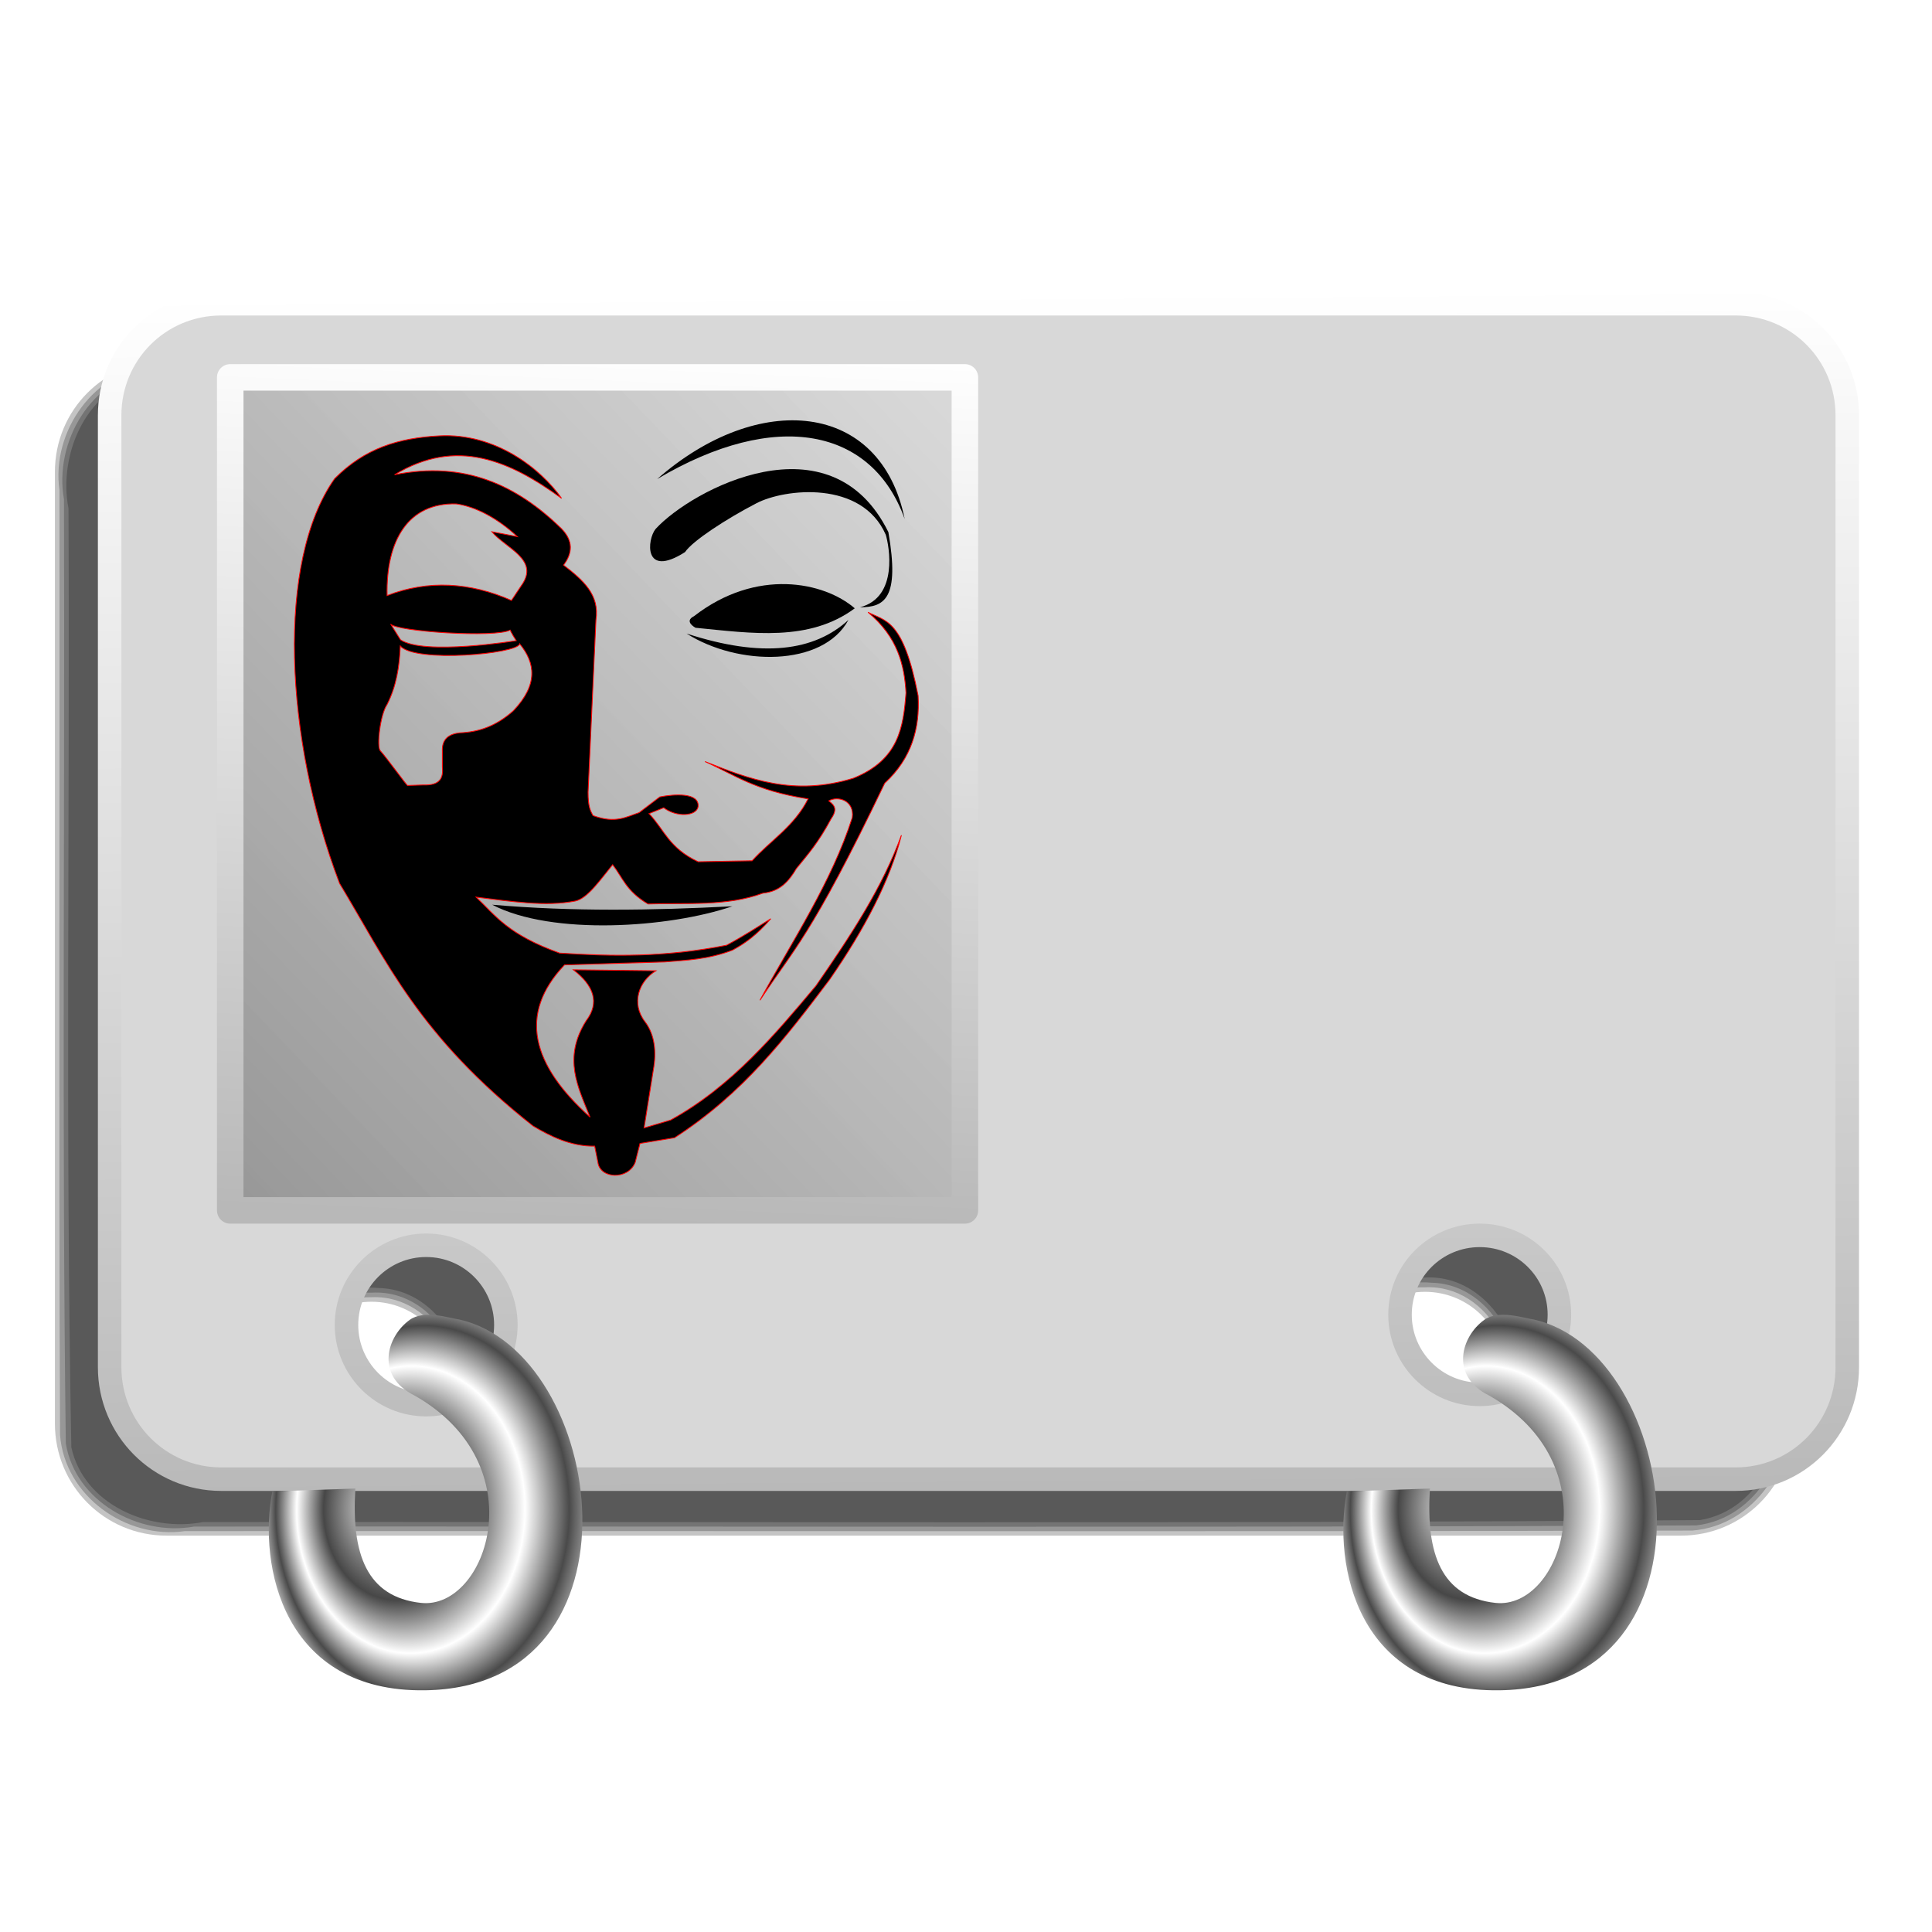 <?xml version="1.0" encoding="UTF-8" standalone="no"?>
<!-- Created with Inkscape (http://www.inkscape.org/) -->
<svg xmlns:dc="http://purl.org/dc/elements/1.1/" xmlns:cc="http://creativecommons.org/ns#" xmlns:rdf="http://www.w3.org/1999/02/22-rdf-syntax-ns#" xmlns:svg="http://www.w3.org/2000/svg" xmlns="http://www.w3.org/2000/svg" xmlns:xlink="http://www.w3.org/1999/xlink" xmlns:sodipodi="http://sodipodi.sourceforge.net/DTD/sodipodi-0.dtd" xmlns:inkscape="http://www.inkscape.org/namespaces/inkscape" width="255" height="255" viewBox="0 0 67.469 67.469" version="1.1" id="svg8" inkscape:version="0.92.5 (2060ec1f9f, 2020-04-08)" sodipodi:docname="preferences-contact-list.svg">
 <defs id="defs2">
  <linearGradient inkscape:collect="always" id="linearGradient1607">
   <stop id="stop1603" stop-color="#969696" stop-opacity="1"/>
   <stop offset="1" id="stop1605" stop-color="#d8d8d8" stop-opacity="0.963"/>
  </linearGradient>
  <linearGradient id="linearGradient1567">
   <stop id="stop1559" stop-color="#d8d8d8" stop-opacity="1"/>
   <stop id="stop1561" offset="0.493" stop-color="#474747" stop-opacity="1"/>
   <stop offset="0.778" id="stop1563" stop-color="#ffffff" stop-opacity="1"/>
   <stop offset="1" id="stop1565" stop-color="#4a4a4a" stop-opacity="1"/>
  </linearGradient>
  <clipPath clipPathUnits="userSpaceOnUse" id="clipPath2059">
   <path d="m -10.1,231.685 c 3.559,2.506 4.832,-0.585 2.965,-3.064 -3.182,-4.225 -6.444,-9.84 -12.355,-15.913 -2.595,-2.669 -11.861,-7.808 -11.861,-7.808 0,0 -0.115,-2.188 -0.099,-3.064 0.011,-0.582 -0.566,-0.564 -0.89,-0.297 -0.782,0.645 -2.471,2.57 -2.471,2.57 l -1.68,-0.099 -1.087,-1.581 c -0.297,-0.411 -0.636,-0.346 -0.89,0 -0.545,1.85 -0.879,3.885 -3.459,3.954 l 4.448,3.954 c 7.766,1.553 15.579,5.585 20.262,14.332 0,0 4.526,5.194 7.116,7.018 z" id="path2061" sodipodi:nodetypes="csscsscccccccs" inkscape:connector-curvature="0" stroke-dasharray="none" stroke-opacity="1" fill="#ffffff" fill-rule="evenodd" stroke="none" stroke-linejoin="miter" fill-opacity="1" stroke-linecap="butt" stroke-width="0.048" stroke-miterlimit="4"/>
  </clipPath>
  <clipPath id="clipPath2059-5" clipPathUnits="userSpaceOnUse">
   <path stroke-miterlimit="4" stroke-width="0.048" stroke-linecap="butt" fill-opacity="1" stroke-linejoin="miter" stroke="none" fill-rule="evenodd" fill="#ffffff" stroke-opacity="1" stroke-dasharray="none" inkscape:connector-curvature="0" sodipodi:nodetypes="csscsscccccccs" id="path2061-3" d="m -10.1,231.685 c 3.559,2.506 4.832,-0.585 2.965,-3.064 -3.182,-4.225 -6.444,-9.84 -12.355,-15.913 -2.595,-2.669 -11.861,-7.808 -11.861,-7.808 0,0 -0.115,-2.188 -0.099,-3.064 0.011,-0.582 -0.566,-0.564 -0.89,-0.297 -0.782,0.645 -2.471,2.57 -2.471,2.57 l -1.68,-0.099 -1.087,-1.581 c -0.297,-0.411 -0.636,-0.346 -0.89,0 -0.545,1.85 -0.879,3.885 -3.459,3.954 l 4.448,3.954 c 7.766,1.553 15.579,5.585 20.262,14.332 0,0 4.526,5.194 7.116,7.018 z"/>
  </clipPath>
  <clipPath id="clipPath">
   <path fill-opacity="0.95" stroke="none" fill="#1b1b1b" sodipodi:nodetypes="csssscc" inkscape:connector-curvature="0" id="rect5264" d="m -515.73,435.564 v 5.838 c 0,9.743 -7.844,17.587 -17.587,17.587 h -135.051 c -9.743,0 -17.587,-7.844 -17.587,-17.587 v -5.838 z"/>
  </clipPath>
  <clipPath clipPathUnits="userSpaceOnUse" id="clipPath2059-7">
   <path d="m -10.1,231.685 c 3.559,2.506 4.832,-0.585 2.965,-3.064 -3.182,-4.225 -6.444,-9.84 -12.355,-15.913 -2.595,-2.669 -11.861,-7.808 -11.861,-7.808 0,0 -0.115,-2.188 -0.099,-3.064 0.011,-0.582 -0.566,-0.564 -0.89,-0.297 -0.782,0.645 -2.471,2.57 -2.471,2.57 l -1.68,-0.099 -1.087,-1.581 c -0.297,-0.411 -0.636,-0.346 -0.89,0 -0.545,1.85 -0.879,3.885 -3.459,3.954 l 4.448,3.954 c 7.766,1.553 15.579,5.585 20.262,14.332 0,0 4.526,5.194 7.116,7.018 z" id="path2061-5" sodipodi:nodetypes="csscsscccccccs" inkscape:connector-curvature="0" stroke-dasharray="none" stroke-opacity="1" fill="#ffffff" fill-rule="evenodd" stroke="none" stroke-linejoin="miter" fill-opacity="1" stroke-linecap="butt" stroke-width="0.048" stroke-miterlimit="4"/>
  </clipPath>
  <clipPath clipPathUnits="userSpaceOnUse" id="clipPath1162">
   <path stroke-miterlimit="4" stroke-width="0.071" stroke-linecap="round" fill-opacity="0.347" stroke-linejoin="round" stroke="none" fill="#000000" stroke-opacity="1" stroke-dasharray="none" inkscape:connector-curvature="0" d="m -65.65,239.846 c -9.358,0 -16.952,7.594 -16.952,16.952 0,9.358 7.594,16.941 16.952,16.941 0.292,0 0.579,-0.008 0.868,-0.022 2.123,-0.108 4.148,-0.606 5.995,-1.424 l 2.67,3.971 c -0.226,0.495 -0.245,0.964 -0.011,1.313 l 15.673,23.326 c 0.495,0.737 1.944,0.632 3.248,-0.245 1.304,-0.876 1.964,-2.177 1.468,-2.914 L -51.423,274.417 c -0.233,-0.347 -0.683,-0.499 -1.224,-0.478 l -2.558,-3.804 c 3.96,-3.1 6.507,-7.92 6.507,-13.337 0,-9.358 -7.594,-16.952 -16.952,-16.952 z m 0,2.581 c 7.929,0 14.371,6.442 14.371,14.371 0,7.929 -6.442,14.36 -14.371,14.36 -7.929,0 -14.349,-6.431 -14.349,-14.36 0,-0.248 -0.001,-0.489 0.011,-0.734 0.384,-7.586 6.657,-13.637 14.338,-13.637 z" id="path1164"/>
  </clipPath>
  <linearGradient id="linearGradient3511" inkscape:collect="always">
   <stop id="stop3513" stop-color="#b8b8b8" stop-opacity="1"/>
   <stop id="stop3515" offset="1" stop-color="#ffffff" stop-opacity="1"/>
  </linearGradient>
  <linearGradient y2="62.815" x2="84.85" y1="129.59" x1="81.926" gradientTransform="matrix(0.463,0,0,0.463,-17.064,212.25)" gradientUnits="userSpaceOnUse" id="linearGradient2574" xlink:href="#linearGradient3511" inkscape:collect="always"/>
  <linearGradient y2="48.29" x2="103.62" y1="175.8" x1="104.56" gradientTransform="matrix(0.333,0,0,0.333,-5.64,223.66)" gradientUnits="userSpaceOnUse" id="linearGradient2596" xlink:href="#linearGradient3511" inkscape:collect="always"/>
  <radialGradient r="19.712" fy="178.64" fx="54.911" cy="178.86" cx="61.957" spreadMethod="reflect" gradientTransform="matrix(0.26,0.002,-0.003,0.327,-0.819,223.657)" gradientUnits="userSpaceOnUse" id="radialGradient2608" xlink:href="#linearGradient1567" inkscape:collect="always"/>
  <clipPath id="clipPath2059-3" clipPathUnits="userSpaceOnUse">
   <path stroke-miterlimit="4" stroke-width="0.048" stroke-linecap="butt" fill-opacity="1" stroke-linejoin="miter" stroke="none" fill-rule="evenodd" fill="#ffffff" stroke-opacity="1" stroke-dasharray="none" inkscape:connector-curvature="0" sodipodi:nodetypes="csscsscccccccs" id="path2061-56" d="m -10.1,231.685 c 3.559,2.506 4.832,-0.585 2.965,-3.064 -3.182,-4.225 -6.444,-9.84 -12.355,-15.913 -2.595,-2.669 -11.861,-7.808 -11.861,-7.808 0,0 -0.115,-2.188 -0.099,-3.064 0.011,-0.582 -0.566,-0.564 -0.89,-0.297 -0.782,0.645 -2.471,2.57 -2.471,2.57 l -1.68,-0.099 -1.087,-1.581 c -0.297,-0.411 -0.636,-0.346 -0.89,0 -0.545,1.85 -0.879,3.885 -3.459,3.954 l 4.448,3.954 c 7.766,1.553 15.579,5.585 20.262,14.332 0,0 4.526,5.194 7.116,7.018 z"/>
  </clipPath>
  <clipPath clipPathUnits="userSpaceOnUse" id="clipPath2059-5-2">
   <path d="m -10.1,231.685 c 3.559,2.506 4.832,-0.585 2.965,-3.064 -3.182,-4.225 -6.444,-9.84 -12.355,-15.913 -2.595,-2.669 -11.861,-7.808 -11.861,-7.808 0,0 -0.115,-2.188 -0.099,-3.064 0.011,-0.582 -0.566,-0.564 -0.89,-0.297 -0.782,0.645 -2.471,2.57 -2.471,2.57 l -1.68,-0.099 -1.087,-1.581 c -0.297,-0.411 -0.636,-0.346 -0.89,0 -0.545,1.85 -0.879,3.885 -3.459,3.954 l 4.448,3.954 c 7.766,1.553 15.579,5.585 20.262,14.332 0,0 4.526,5.194 7.116,7.018 z" id="path2061-3-9" sodipodi:nodetypes="csscsscccccccs" inkscape:connector-curvature="0" stroke-dasharray="none" stroke-opacity="1" fill="#ffffff" fill-rule="evenodd" stroke="none" stroke-linejoin="miter" fill-opacity="1" stroke-linecap="butt" stroke-width="0.048" stroke-miterlimit="4"/>
  </clipPath>
  <clipPath id="clipPath-1">
   <path d="m -515.73,435.564 v 5.838 c 0,9.743 -7.844,17.587 -17.587,17.587 h -135.051 c -9.743,0 -17.587,-7.844 -17.587,-17.587 v -5.838 z" id="rect5264-2" inkscape:connector-curvature="0" sodipodi:nodetypes="csssscc" fill="#1b1b1b" stroke="none" fill-opacity="0.95"/>
  </clipPath>
  <clipPath id="clipPath2059-7-7" clipPathUnits="userSpaceOnUse">
   <path stroke-miterlimit="4" stroke-width="0.048" stroke-linecap="butt" fill-opacity="1" stroke-linejoin="miter" stroke="none" fill-rule="evenodd" fill="#ffffff" stroke-opacity="1" stroke-dasharray="none" inkscape:connector-curvature="0" sodipodi:nodetypes="csscsscccccccs" id="path2061-5-0" d="m -10.1,231.685 c 3.559,2.506 4.832,-0.585 2.965,-3.064 -3.182,-4.225 -6.444,-9.84 -12.355,-15.913 -2.595,-2.669 -11.861,-7.808 -11.861,-7.808 0,0 -0.115,-2.188 -0.099,-3.064 0.011,-0.582 -0.566,-0.564 -0.89,-0.297 -0.782,0.645 -2.471,2.57 -2.471,2.57 l -1.68,-0.099 -1.087,-1.581 c -0.297,-0.411 -0.636,-0.346 -0.89,0 -0.545,1.85 -0.879,3.885 -3.459,3.954 l 4.448,3.954 c 7.766,1.553 15.579,5.585 20.262,14.332 0,0 4.526,5.194 7.116,7.018 z"/>
  </clipPath>
  <clipPath id="clipPath1162-9" clipPathUnits="userSpaceOnUse">
   <path id="path1164-3" d="m -65.65,239.846 c -9.358,0 -16.952,7.594 -16.952,16.952 0,9.358 7.594,16.941 16.952,16.941 0.292,0 0.579,-0.008 0.868,-0.022 2.123,-0.108 4.148,-0.606 5.995,-1.424 l 2.67,3.971 c -0.226,0.495 -0.245,0.964 -0.011,1.313 l 15.673,23.326 c 0.495,0.737 1.944,0.632 3.248,-0.245 1.304,-0.876 1.964,-2.177 1.468,-2.914 L -51.423,274.417 c -0.233,-0.347 -0.683,-0.499 -1.224,-0.478 l -2.558,-3.804 c 3.96,-3.1 6.507,-7.92 6.507,-13.337 0,-9.358 -7.594,-16.952 -16.952,-16.952 z m 0,2.581 c 7.929,0 14.371,6.442 14.371,14.371 0,7.929 -6.442,14.36 -14.371,14.36 -7.929,0 -14.349,-6.431 -14.349,-14.36 0,-0.248 -0.001,-0.489 0.011,-0.734 0.384,-7.586 6.657,-13.637 14.338,-13.637 z" inkscape:connector-curvature="0" stroke-dasharray="none" stroke-opacity="1" fill="#000000" stroke="none" stroke-linejoin="round" fill-opacity="0.347" stroke-linecap="round" stroke-width="0.071" stroke-miterlimit="4"/>
  </clipPath>
  <radialGradient inkscape:collect="always" xlink:href="#linearGradient1567" id="radialGradient1579" gradientUnits="userSpaceOnUse" gradientTransform="matrix(0.26,0.002,-0.003,0.327,36.706,223.657)" cx="61.957" cy="178.86" fx="54.911" fy="178.64" r="19.712" spreadMethod="reflect"/>
  <filter inkscape:collect="always" id="filter1599" x="-0.001" width="1.02" y="-0.015" height="1.03" color-interpolation-filters="sRGB">
   <feGaussianBlur inkscape:collect="always" stdDeviation="0.254" id="feGaussianBlur1601"/>
  </filter>
  <linearGradient inkscape:collect="always" xlink:href="#linearGradient1607" id="linearGradient1609" x1="7.429" y1="272.11" x2="34.996" y2="245.73" gradientUnits="userSpaceOnUse"/>
 </defs>
 <sodipodi:namedview id="base" pagecolor="#ff0000" bordercolor="#666666" borderopacity="1.0" inkscape:pageopacity="0" inkscape:pageshadow="2" inkscape:zoom="3.4901961" inkscape:cx="127.5" inkscape:cy="127.5" inkscape:document-units="px" inkscape:current-layer="layer1" showgrid="false" inkscape:snap-to-guides="false" inkscape:snap-grids="false" inkscape:snap-others="false" inkscape:object-nodes="false" inkscape:snap-nodes="false" inkscape:snap-global="false" inkscape:window-width="1920" inkscape:window-height="1056" inkscape:window-x="0" inkscape:window-y="0" inkscape:window-maximized="1" units="px" showguides="false"/>
 <g inkscape:label="Layer 1" inkscape:groupmode="layer" id="layer1" transform="translate(0,-229.531)">
  <g id="g1597" transform="translate(67.999,1.137)" filter="url(#filter1599)">
   <path d="m -62.183,240.973 c -2.163,0 -3.898,1.736 -3.898,3.898 v 33.239 c 0,2.163 1.736,3.911 3.898,3.911 h 52.885 c 2.163,0 3.898,-1.748 3.898,-3.911 v -33.239 c 0,-2.163 -1.736,-3.898 -3.898,-3.898 z m 43.947,32.534 c 1.535,0 2.783,1.235 2.783,2.77 4e-6,1.535 -1.248,2.783 -2.783,2.783 -1.535,0 -2.783,-1.248 -2.783,-2.783 0,-1.535 1.248,-2.77 2.783,-2.77 z m -36.791,0.346 c 1.535,0 2.783,1.248 2.783,2.783 10e-7,1.535 -1.248,2.783 -2.783,2.783 -1.535,0 -2.783,-1.248 -2.783,-2.783 -1e-6,-1.535 1.248,-2.783 2.783,-2.783 z" id="path3591" inkscape:connector-curvature="0" stroke-dasharray="none" stroke-opacity="1" fill="#000000" stroke="none" stroke-linejoin="round" fill-opacity="0.233" stroke-linecap="round" stroke-width="0.821" stroke-dashoffset="0" stroke-miterlimit="4"/>
   <path inkscape:connector-curvature="0" id="path1581" d="m -62.568,241.15 c -2.129,0.155 -3.646,2.301 -3.355,4.364 0.014,10.996 -0.029,21.995 0.021,32.99 0.159,2.125 2.297,3.655 4.362,3.359 17.545,-0.013 35.091,0.026 52.635,-0.019 2.198,-0.167 3.68,-2.43 3.348,-4.534 -0.013,-10.944 0.026,-21.888 -0.02,-32.831 -0.16,-2.123 -2.304,-3.642 -4.364,-3.348 -17.542,0.013 -35.085,-0.026 -52.627,0.019 z m 44.34,32.199 c 2.253,-0.108 3.784,2.753 2.434,4.564 -1.164,1.928 -4.38,1.614 -5.154,-0.5 -0.836,-1.883 0.661,-4.116 2.721,-4.064 z m -36.791,0.346 c 2.263,-0.101 3.787,2.779 2.426,4.592 -1.174,1.914 -4.373,1.594 -5.146,-0.514 -0.834,-1.883 0.659,-4.125 2.721,-4.078 z" stroke-dasharray="none" stroke-opacity="1" fill="#000000" stroke="none" stroke-linejoin="round" fill-opacity="0.233" stroke-linecap="round" stroke-width="0.821" stroke-dashoffset="0" stroke-miterlimit="4"/>
   <path inkscape:connector-curvature="0" id="path1585" d="m -9.928,241.289 c -17.592,0.017 -35.187,-0.043 -52.776,0.041 -2.108,0.228 -3.419,2.512 -3.061,4.501 0.032,10.988 -0.076,21.983 0.064,32.966 0.328,2.026 2.538,3.255 4.478,2.908 17.484,-0.016 34.972,0.043 52.453,-0.041 2.174,-0.244 3.447,-2.647 3.054,-4.671 -0.03,-10.935 0.071,-21.878 -0.062,-32.808 -0.309,-1.873 -2.308,-3.171 -4.149,-2.896 z m -8.08,31.9 c 2.443,0.055 3.823,3.426 2.09,5.168 -1.525,1.835 -4.982,0.978 -5.348,-1.423 -0.472,-1.944 1.263,-3.94 3.258,-3.745 z m -37.012,0.348 c 2.55,-0.153 4.12,3.394 2.299,5.189 -1.528,1.827 -4.97,0.961 -5.336,-1.432 -0.454,-1.844 1.128,-3.829 3.038,-3.757 z" stroke-dasharray="none" stroke-opacity="1" fill="#000000" stroke="none" stroke-linejoin="round" fill-opacity="0.233" stroke-linecap="round" stroke-width="0.821" stroke-dashoffset="0" stroke-miterlimit="4"/>
   <path inkscape:connector-curvature="0" id="path1589" d="m -9.912,241.447 c -17.644,0.018 -35.294,-0.064 -52.934,0.068 -2.09,0.336 -3.138,2.706 -2.761,4.634 0.046,10.927 -0.108,21.864 0.099,32.785 0.434,2.009 2.723,2.975 4.604,2.613 17.424,-0.018 34.854,0.064 52.274,-0.069 2.159,-0.359 3.157,-2.839 2.756,-4.804 -0.045,-10.874 0.107,-21.758 -0.097,-32.624 -0.374,-1.709 -2.243,-2.858 -3.94,-2.603 z m -8.461,31.572 c 2.72,-0.286 4.513,3.536 2.572,5.445 -1.685,2.069 -5.625,0.832 -5.688,-1.889 -0.183,-1.783 1.323,-3.504 3.115,-3.557 z m -36.398,0.355 c 2.747,0.068 4.105,4.143 1.84,5.787 -1.889,1.649 -5.404,0.228 -5.353,-2.366 -0.114,-1.884 1.616,-3.608 3.513,-3.421 z" stroke-dasharray="none" stroke-opacity="1" fill="#000000" stroke="none" stroke-linejoin="round" fill-opacity="0.233" stroke-linecap="round" stroke-width="0.821" stroke-dashoffset="0" stroke-miterlimit="4"/>
  </g>
  <path inkscape:connector-curvature="0" d="m 7.727,240.138 c -2.163,0 -3.898,1.736 -3.898,3.898 v 33.239 c 0,2.163 1.736,3.911 3.898,3.911 H 60.612 c 2.163,0 3.898,-1.748 3.898,-3.911 v -33.239 c 0,-2.163 -1.736,-3.898 -3.898,-3.898 z M 51.674,272.672 c 1.535,0 2.783,1.235 2.783,2.77 2e-6,1.535 -1.248,2.783 -2.783,2.783 -1.535,0 -2.783,-1.248 -2.783,-2.783 0,-1.535 1.248,-2.77 2.783,-2.77 z m -36.791,0.346 c 1.535,0 2.783,1.248 2.783,2.783 10e-7,1.535 -1.248,2.783 -2.783,2.783 -1.535,0 -2.783,-1.248 -2.783,-2.783 -10e-7,-1.535 1.248,-2.783 2.783,-2.783 z" id="rect2493" stroke-dasharray="none" stroke-opacity="1" fill="#d8d8d8" stroke="url(#linearGradient2596)" stroke-linejoin="round" fill-opacity="1" stroke-linecap="round" stroke-width="0.821" stroke-dashoffset="0" stroke-miterlimit="4"/>
  <rect id="rect3509" width="25.656" height="29.09" x="8.04" y="242.71" stroke-dasharray="none" stroke-opacity="1" fill="url(#linearGradient1609)" stroke="url(#linearGradient2574)" stroke-linejoin="round" fill-opacity="1" stroke-linecap="round" stroke-width="0.926" stroke-dashoffset="0" stroke-miterlimit="4"/>
  <path inkscape:connector-curvature="0" d="m 14.467,278.259 c 4.277,2.416 2.544,7.504 0.229,7.248 -1.891,-0.209 -2.43,-1.708 -2.286,-3.993 l -2.899,0.098 c -0.502,2.585 0.367,7.024 5.337,6.947 7.937,-0.122 6.298,-11.798 1.195,-12.947 -0.359,-0.051 -1.232,-0.352 -1.734,0.01 -0.804,0.58 -1.216,1.954 0.158,2.638 z" id="path3573" sodipodi:nodetypes="csccscscc" stroke-opacity="1" fill="url(#radialGradient2608)" fill-rule="evenodd" stroke="none" stroke-linejoin="miter" fill-opacity="1" stroke-linecap="butt" stroke-width="0.234"/>
  <g transform="matrix(0.433,0,0,0.433,7.747,144.203)" id="layer1-6" inkscape:label="Layer 1">
   <g transform="matrix(0.849,0,0,0.849,11.079,36.185)" id="g917">
    <path d="M 28.768,5.145 C 14.075,5.897 2.028,9.566 -8.803,20.492 -29.744,50.121 -26.809,113.638 -7.043,165.562 c 16.807,27.821 28.424,54.682 69.367,86.973 6.017,3.557 13.33,7.337 22.094,7.232 l 1.144,5.796 c 0.783,6.007 10.904,6.384 13.381,0 l 1.71,-6.765 12.374,-2.038 c 24.721,-15.926 40.083,-36.153 55.583,-56.689 12.601,-18.202 21.605,-35.436 25.755,-51.76 -6.838,18.872 -18.213,36.044 -30.633,53.986 -14.385,17.115 -30.244,36.146 -52.113,48.125 l -9.506,2.818 3.307,-20.726 c 1.198,-6.465 0.541,-12.716 -2.955,-17.304 -5.102,-6.649 -2.24,-14.567 3.873,-18.309 l -29.578,-0.354 c 7.287,5.612 9.585,11.76 4.578,18.311 -8.422,13.408 -2.862,23.818 1.408,34.506 C 61.992,230.73 56.812,212.486 73.592,194.789 l 35.916,-1.057 c 7.841,-0.635 15.552,-0.883 24.295,-4.225 4.208,-2.277 8.594,-5.269 13.732,-11.268 -5.034,3.169 -9.913,6.337 -15.846,9.506 -22.272,4.418 -41.292,3.955 -59.859,2.816 -18.602,-6.69 -22.922,-13.38 -29.928,-20.07 12.381,1.522 24.99,3.502 35.562,1.408 4.46,-0.966 8.921,-7.637 13.381,-13.027 3.667,4.695 4.778,9.389 12.676,14.084 13.897,-0.468 28.167,0.93 41.197,-3.873 6.299,-0.626 9.379,-4.47 11.971,-8.803 4.46,-5.49 7.864,-9.311 12.324,-17.605 2.541,-3.726 1.483,-4.947 -0.703,-6.689 3.206,-1.896 9.248,-0.223 8.449,5.986 -7.454,23.262 -21.353,43.946 -33.098,65.492 11.804,-18.092 18.052,-22.129 44.719,-77.816 9.647,-8.903 12.631,-19.623 11.971,-31.338 -5.336,-27.535 -11.722,-26.673 -17.957,-29.93 10.718,8.917 13.057,19.057 13.619,28.897 -0.96,12.103 -2.406,23.989 -18.9,30.609 -21.384,6.547 -37.287,0.302 -53.17,-5.986 10.773,4.77 17.567,10.337 36.973,13.381 -4.858,9.731 -13.525,14.982 -20.07,22.184 l -19.367,0.352 c -10.547,-4.971 -12.052,-11.45 -17.605,-17.254 l 5.281,-2.111 c 4.624,3.498 11.656,3.084 12.324,-0.354 0.536,-5.234 -8.719,-4.525 -13.732,-3.52 l -7.395,5.633 c -4.612,1.482 -8.372,4.03 -16.549,1.057 -0.884,-1.63 -1.79,-3.165 -1.76,-8.451 L 84.859,71.197 C 86.26,62.085 80.237,56.859 73.24,51.479 76.527,47.136 76.754,42.794 72.535,38.451 56.694,22.95 37.878,13.992 12.676,19.084 34.881,5.575 54.05,14.073 72.535,27.535 64.968,16.833 48.852,4.099 28.768,5.145 Z m 6.016,24.391 c 6.925,0.919 14.981,5.22 21.906,11.732 l -9.154,-1.76 c 5.063,6.015 17.339,9.968 10.562,19.365 l -3.52,5.281 C 39.907,57.64 24.668,56.704 9.996,62.395 9.578,42.687 17.502,29.07 34.784,29.535 Z M 11.268,72.605 c 1.761,2.618 37.674,5.057 42.957,2.113 -0.351,0.1 2.062,3.848 2.062,3.848 0,0 -33.048,5.391 -41.498,-0.326 z m 46.279,7.111 c 5.625,6.888 6.656,14.568 -2.264,23.963 -6.415,5.762 -12.831,7.677 -19.246,7.924 -4.333,0.445 -6.422,2.636 -6.227,6.604 v 5.66 c 0.38,3.765 -0.678,6.646 -6.791,6.416 l -5.66,0.189 c 0,0.501 -7.737,-10.246 -9.812,-12.453 C 6.207,116.595 7.5,105.072 10,101.416 c 3.276,-6.413 4.448,-13.528 4.717,-20.943 5.404,6.121 41.933,2.834 42.83,-0.756 z" transform="matrix(0.265,0,0,0.265,0,229.531)" id="path890" inkscape:connector-curvature="0" sodipodi:nodetypes="ccccccccccccccccccccccccccccccccccccccccccccccccccccccccccccccccccccccccccccccccc" stroke-dasharray="none" stroke-opacity="1" fill="#000000" stroke="#ff0000" stroke-linejoin="miter" fill-opacity="1" stroke-linecap="butt" stroke-width="0.3" stroke-miterlimit="4"/>
    <path d="m 28.305,234.998 c 11.309,-6.709 20.434,-4.822 23.513,3.794 -2.283,-11.229 -13.917,-12.213 -23.513,-3.794 z" id="path901" inkscape:connector-curvature="0" sodipodi:nodetypes="ccc" stroke-dasharray="none" stroke-opacity="1" fill="#000000" stroke="none" stroke-linejoin="miter" fill-opacity="1" stroke-linecap="butt" stroke-width="0.106" stroke-miterlimit="4"/>
    <path d="m 47.575,247.178 c 3.678,-0.957 2.766,-5.839 2.446,-6.889 -2.285,-5.209 -9.593,-4.391 -12.281,-2.995 -2.87,1.49 -6.067,3.569 -6.789,4.643 -3.99,2.542 -3.599,-1.222 -2.796,-2.197 3.412,-3.729 16.631,-10.822 22.115,0.3 1.093,6.321 -0.367,7.134 -2.696,7.139 z" id="path903" inkscape:connector-curvature="0" sodipodi:nodetypes="ccscccc" stroke-dasharray="none" stroke-opacity="1" fill="#000000" stroke="none" stroke-linejoin="miter" fill-opacity="1" stroke-linecap="butt" stroke-width="0.079" stroke-miterlimit="4"/>
    <path d="m 31.8,248.027 c -0.998,0.499 0.15,1.098 0.15,1.098 5.358,0.528 10.799,1.361 15.126,-1.847 -2.91,-2.52 -9.345,-3.856 -15.276,0.749 z" id="path905" inkscape:connector-curvature="0" sodipodi:nodetypes="cccc" stroke-dasharray="none" stroke-opacity="1" fill="#000000" stroke="none" stroke-linejoin="miter" fill-opacity="1" stroke-linecap="butt" stroke-width="0.079" stroke-miterlimit="4"/>
    <path d="m 31.101,249.675 c 4.884,3.109 12.953,3.188 15.376,-1.298 -3.224,2.967 -8.159,3.653 -15.376,1.298 z" id="path907" inkscape:connector-curvature="0" sodipodi:nodetypes="ccc" stroke-dasharray="none" stroke-opacity="1" fill="#000000" stroke="none" stroke-linejoin="miter" fill-opacity="1" stroke-linecap="butt" stroke-width="0.079" stroke-miterlimit="4"/>
    <path d="m 12.63,275.434 c 5.673,2.961 16.812,2.203 22.814,0.15 -7.605,0.394 -15.209,0.515 -22.814,-0.15 z" id="path909" inkscape:connector-curvature="0" sodipodi:nodetypes="ccc" stroke-dasharray="none" stroke-opacity="1" fill="#000000" stroke="none" stroke-linejoin="miter" fill-opacity="1" stroke-linecap="butt" stroke-width="0.079" stroke-miterlimit="4"/>
   </g>
  </g>
  <path sodipodi:nodetypes="csccscscc" id="path1577" d="m 51.992,278.259 c 4.277,2.416 2.544,7.504 0.229,7.248 -1.891,-0.209 -2.43,-1.708 -2.286,-3.993 l -2.899,0.098 c -0.502,2.585 0.367,7.024 5.337,6.947 7.937,-0.122 6.298,-11.798 1.195,-12.947 -0.359,-0.051 -1.232,-0.352 -1.734,0.01 -0.804,0.58 -1.216,1.954 0.158,2.638 z" inkscape:connector-curvature="0" stroke-opacity="1" fill="url(#radialGradient1579)" fill-rule="evenodd" stroke="none" stroke-linejoin="miter" fill-opacity="1" stroke-linecap="butt" stroke-width="0.234"/>
 </g>
</svg>
